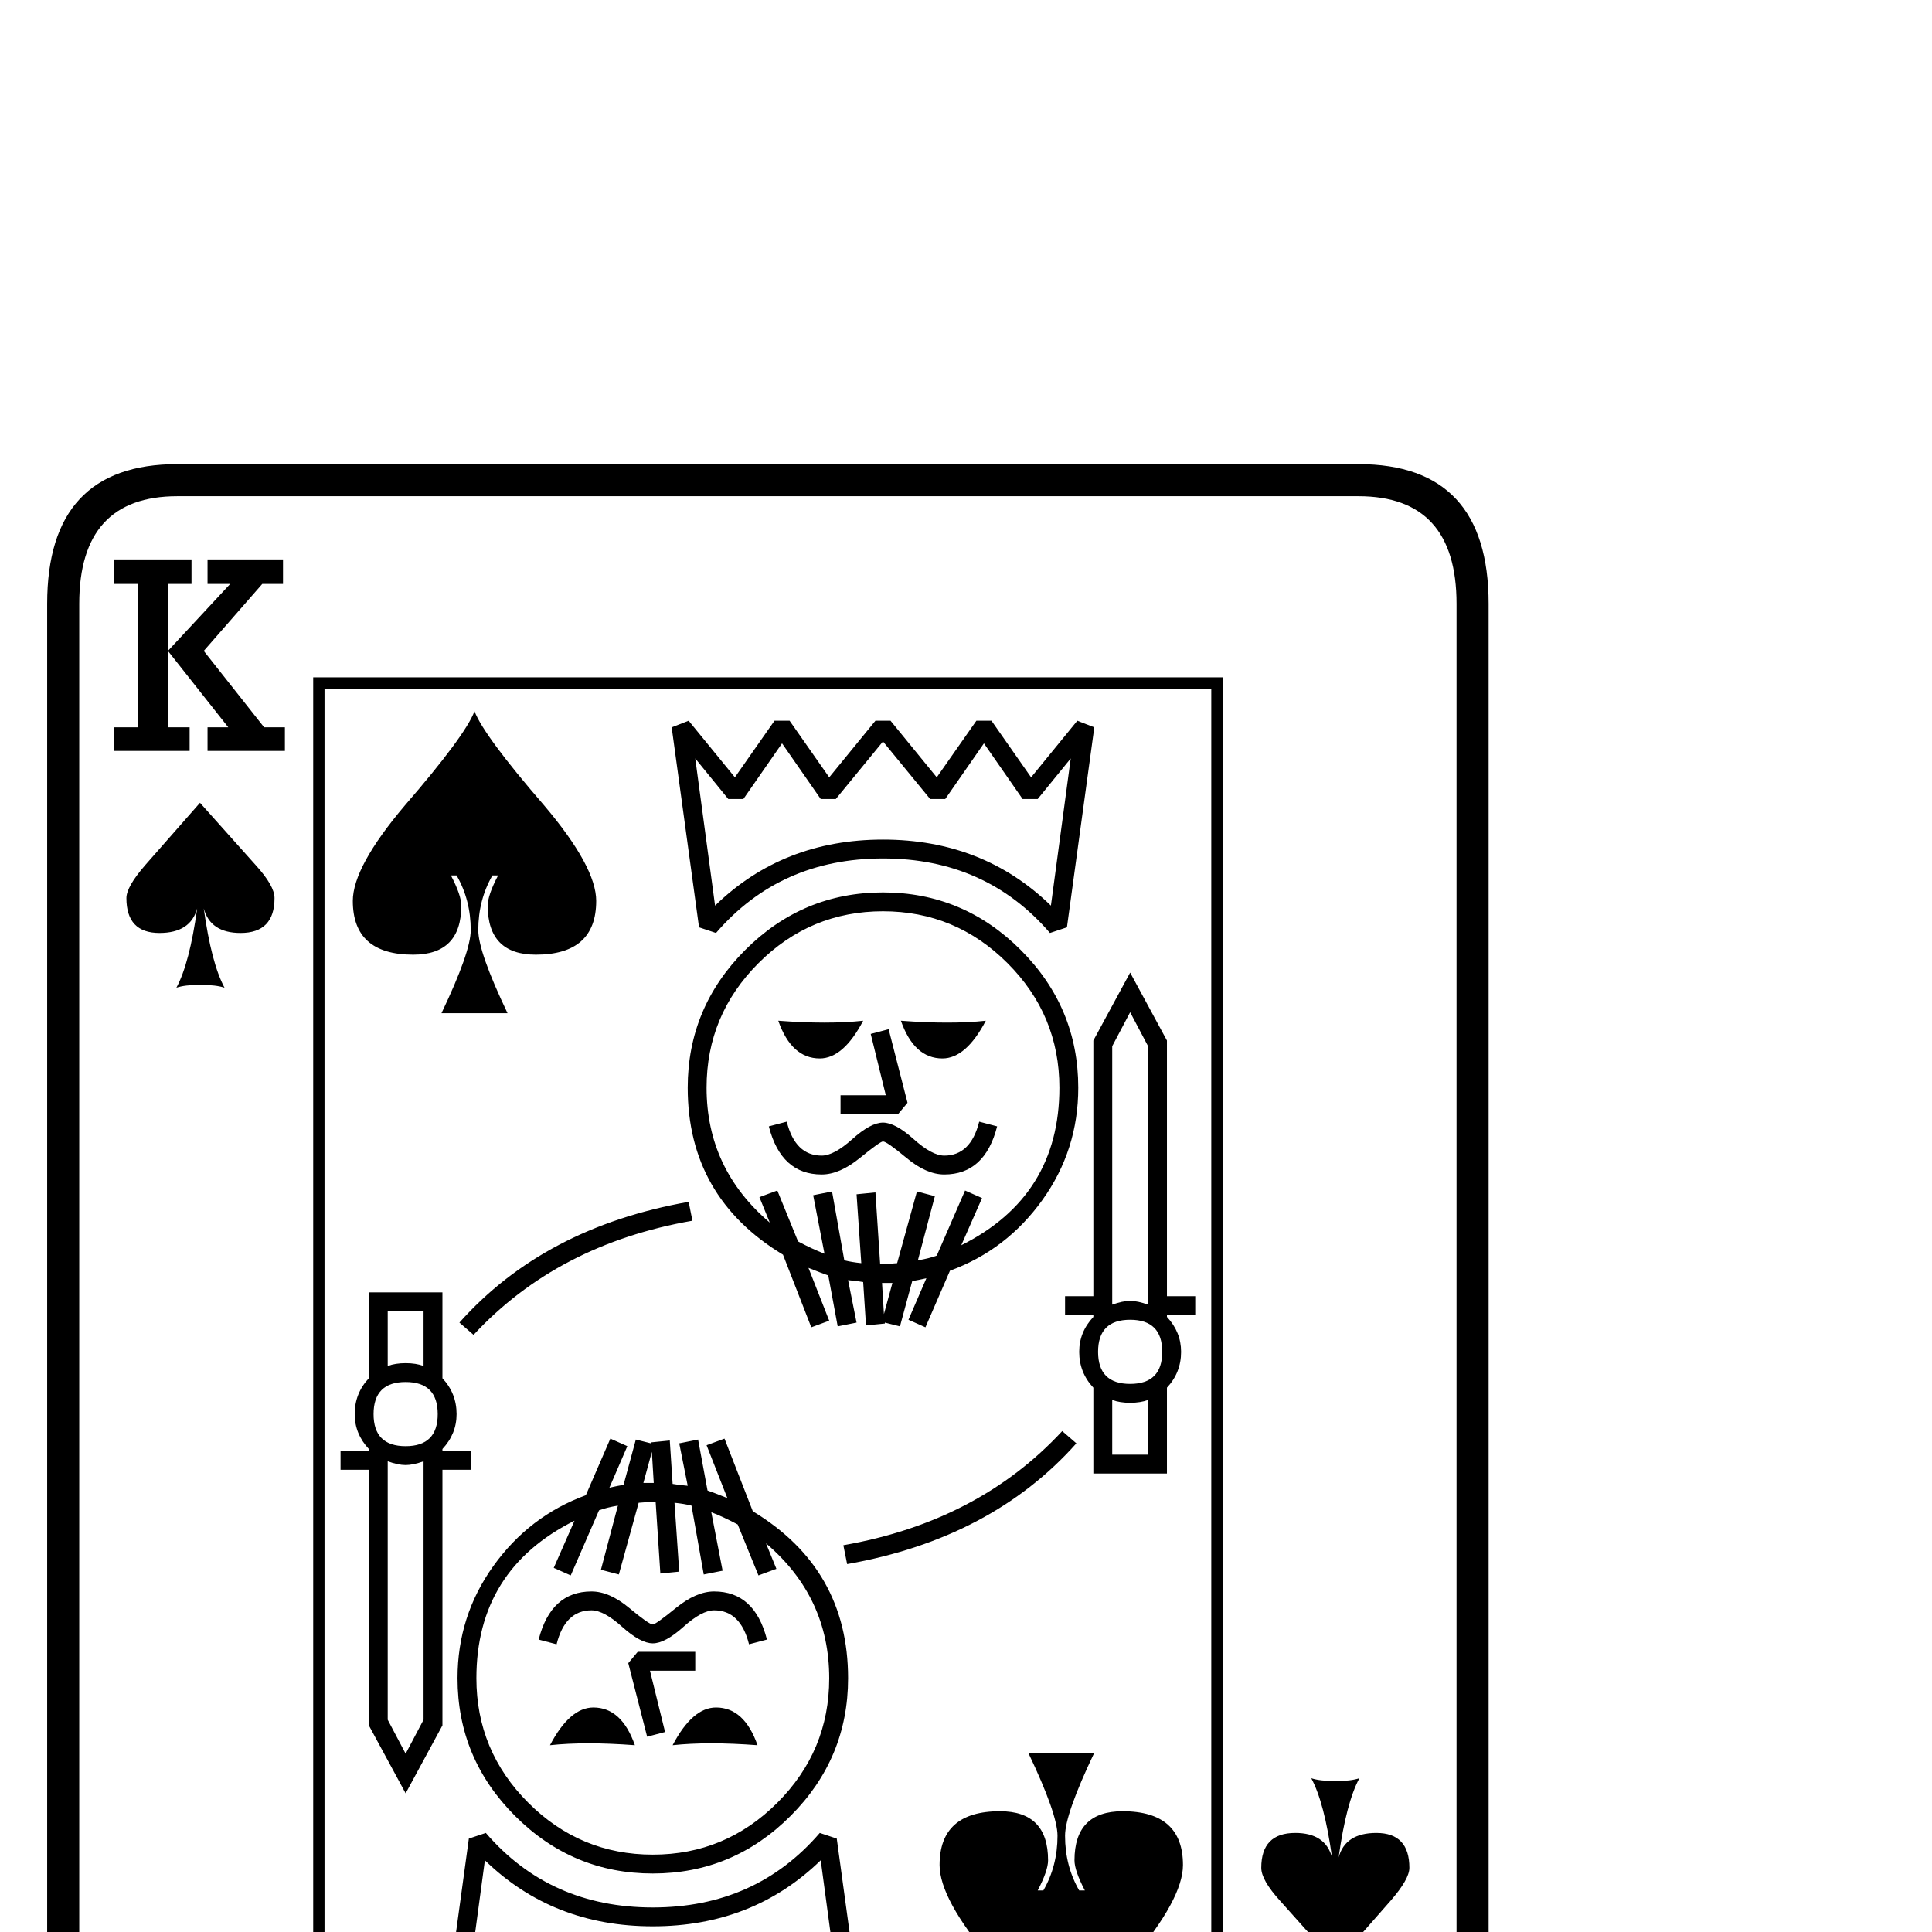 <?xml version="1.0" standalone="no"?>
<!DOCTYPE svg PUBLIC "-//W3C//DTD SVG 1.1//EN" "http://www.w3.org/Graphics/SVG/1.1/DTD/svg11.dtd" >
<svg viewBox="0 -442 2048 2048">
  <g transform="matrix(1 0 0 -1 0 1606)">
   <path fill="currentColor"
d="M1578 -244q0 -148 -138 -148h-1252q-138 0 -138 148v1652q0 148 138 148h1252q138 0 138 -148v-1652zM1544 -244v1652q0 114 -104 114h-1252q-104 0 -104 -114v-1652q0 -114 104 -114h1252q104 0 104 114zM302 1252h-82v25h22l-64 81l66 71h-24v26h80v-26h-22l-62 -71
l64 -81h22v-25zM203 1429h-25v-152h23v-25h-80v25h25v152h-25v26h82v-26zM1494 68q0 -12 -20 -35l-58 -66l-59 66q-20 22 -20 35q0 37 36 37q32 0 39 -26q-8 58 -22 84q9 -3 26 -3q16 0 25 3q-14 -26 -22 -84q7 26 40 26q35 0 35 -37zM1296 -166h-964v1496h964v-1496z
M291 1096q0 -37 -36 -37q-32 0 -39 26q8 -58 22 -84q-9 3 -26 3q-16 0 -25 -3q14 26 22 84q-7 -26 -40 -26q-35 0 -35 37q0 12 20 35l58 66l59 -66q20 -22 20 -35zM1507 -291h-82v26h25v152h-23v25h80v-25h-25v-152h25v-26zM1450 -194l-66 -71h24v-26h-80v26h22l62 71
l-64 81h-22v25h82v-25h-22zM1284 -154v1472h-940v-1472h940zM1160 1277l-29 -212l-18 -6q-68 79 -177 79t-177 -79l-18 6l-29 212l18 7l49 -60l42 60h16l42 -60l49 60h16l49 -60l42 60h16l42 -60l49 60zM1267 654h-30v-2q15 -16 15 -37q0 -22 -15 -38v-91h-78v91
q-15 16 -15 38q0 21 15 37v2h-30v20h30v271l39 72l39 -72v-271h30v-20zM1143 895q0 -66 -38 -119t-98 -75l-26 -60l-18 8l19 44q-9 -2 -15 -3l-13 -48l-16 4v-1l-20 -2l-3 46q-5 1 -16 2l9 -45l-20 -4l-10 54q-6 2 -21 8l22 -56l-19 -7l-30 77q-101 61 -101 177q0 85 61 146
t146 61t146 -61t61 -146zM632 1093q0 -57 -64 -57q-51 0 -51 52q0 11 11 32h-6q-15 -26 -15 -58q0 -23 31 -88h-70q31 65 31 88q0 32 -15 58h-6q11 -21 11 -32q0 -52 -51 -52q-64 0 -64 57q0 36 55 101q64 74 74 100q10 -26 74 -100q55 -65 55 -101zM1141 518
q-90 -101 -243 -128l-4 20q143 25 232 121zM734 754q-143 -25 -232 -121l-15 13q90 101 243 128zM1254 71q0 -36 -55 -101q-64 -74 -74 -100q-10 26 -74 100q-55 65 -55 101q0 57 64 57q51 0 51 -52q0 -11 -11 -32h6q15 26 15 58q0 23 -31 88h70q-31 -65 -31 -88
q0 -32 15 -58h6q-11 21 -11 32q0 52 51 52q64 0 64 -57zM899 269q0 -85 -61 -146t-146 -61t-146 61t-61 146q0 66 38 119t98 75l26 60l18 -8l-19 -44q9 2 15 3l13 48l16 -4v1l20 2l3 -46q5 -1 16 -2l-9 45l20 4l10 -54q6 -2 21 -8l-22 56l19 7l30 -77q101 -61 101 -177z
M499 490h-30v-271l-39 -72l-39 72v271h-30v20h30v2q-15 16 -15 37q0 22 15 38v91h78v-91q15 -16 15 -38q0 -21 -15 -37v-2h30v-20zM916 -113l-18 -7l-49 60l-42 -60h-16l-42 60l-49 -60h-16l-49 60l-42 -60h-16l-42 60l-49 -60l-18 7l29 212l18 6q68 -79 177 -79t177 79
l18 -6zM1135 1244l-35 -43h-16l-41 59l-41 -59h-16l-50 61l-50 -61h-16l-41 59l-41 -59h-16l-35 43l21 -156q72 70 178 70t178 -70zM1217 665v274l-19 36l-19 -36v-274q11 4 19 4t19 -4zM1123 895q0 77 -55 132t-132 55t-132 -55t-55 -132q0 -86 67 -143l-11 27l19 7l22 -54
q15 -8 28 -13l-12 62l20 4l13 -73q8 -2 18 -3l-5 73l20 2l5 -76h3q3 0 15 1l21 76l19 -5l-18 -68q12 2 20 5l30 69l18 -8l-22 -50q104 52 104 167zM1232 615q0 34 -34 34t-34 -34t34 -34t34 34zM1217 506v58q-8 -3 -19 -3t-19 3v-58h38zM946 688h-11l2 -33zM693 476l-2 33
l-9 -33h11zM449 600v58h-38v-58q8 3 19 3t19 -3zM464 549q0 34 -34 34t-34 -34t34 -34t34 34zM879 269q0 86 -67 143l11 -27l-19 -7l-22 54q-15 8 -28 13l12 -62l-20 -4l-13 73q-8 2 -18 3l5 -73l-20 -2l-5 76h-3q-3 0 -15 -1l-21 -76l-19 5l18 68q-12 -2 -20 -5l-30 -69
l-18 8l22 50q-104 -52 -104 -167q0 -77 55 -132t132 -55t132 55t55 132zM449 225v274q-11 -4 -19 -4t-19 4v-274l19 -36zM891 -80l-21 156q-72 -70 -178 -70t-178 70l-21 -156l35 43h16l41 -59l41 59h16l50 -61l50 61h16l41 -59l41 59h16zM1045 966q-21 -40 -46 -40
q-30 0 -44 40q53 -4 90 0zM962 879l-10 -12h-61v20h48l-16 65l19 5zM915 966q-21 -40 -46 -40q-30 0 -44 40q53 -4 90 0zM1057 854q-13 -51 -56 -51q-19 0 -40 17.5t-25 17.5q-3 0 -24.5 -17.5t-40.5 -17.5q-43 0 -56 51l19 5q9 -36 37 -36q13 0 32.5 17.5t32.5 17.5
t32.5 -17.5t32.5 -17.5q28 0 37 36zM813 310l-19 -5q-9 36 -37 36q-13 0 -32.5 -17.5t-32.5 -17.5t-32.5 17.5t-32.5 17.5q-28 0 -37 -36l-19 5q13 51 56 51q19 0 40 -17.5t25 -17.5q3 0 24.5 17.5t40.5 17.5q43 0 56 -51zM803 198q-53 4 -90 0q21 40 46 40q30 0 44 -40z
M737 277h-48l16 -65l-19 -5l-20 78l10 12h61v-20zM673 198q-53 4 -90 0q21 40 46 40q30 0 44 -40z" />
  </g>

</svg>
